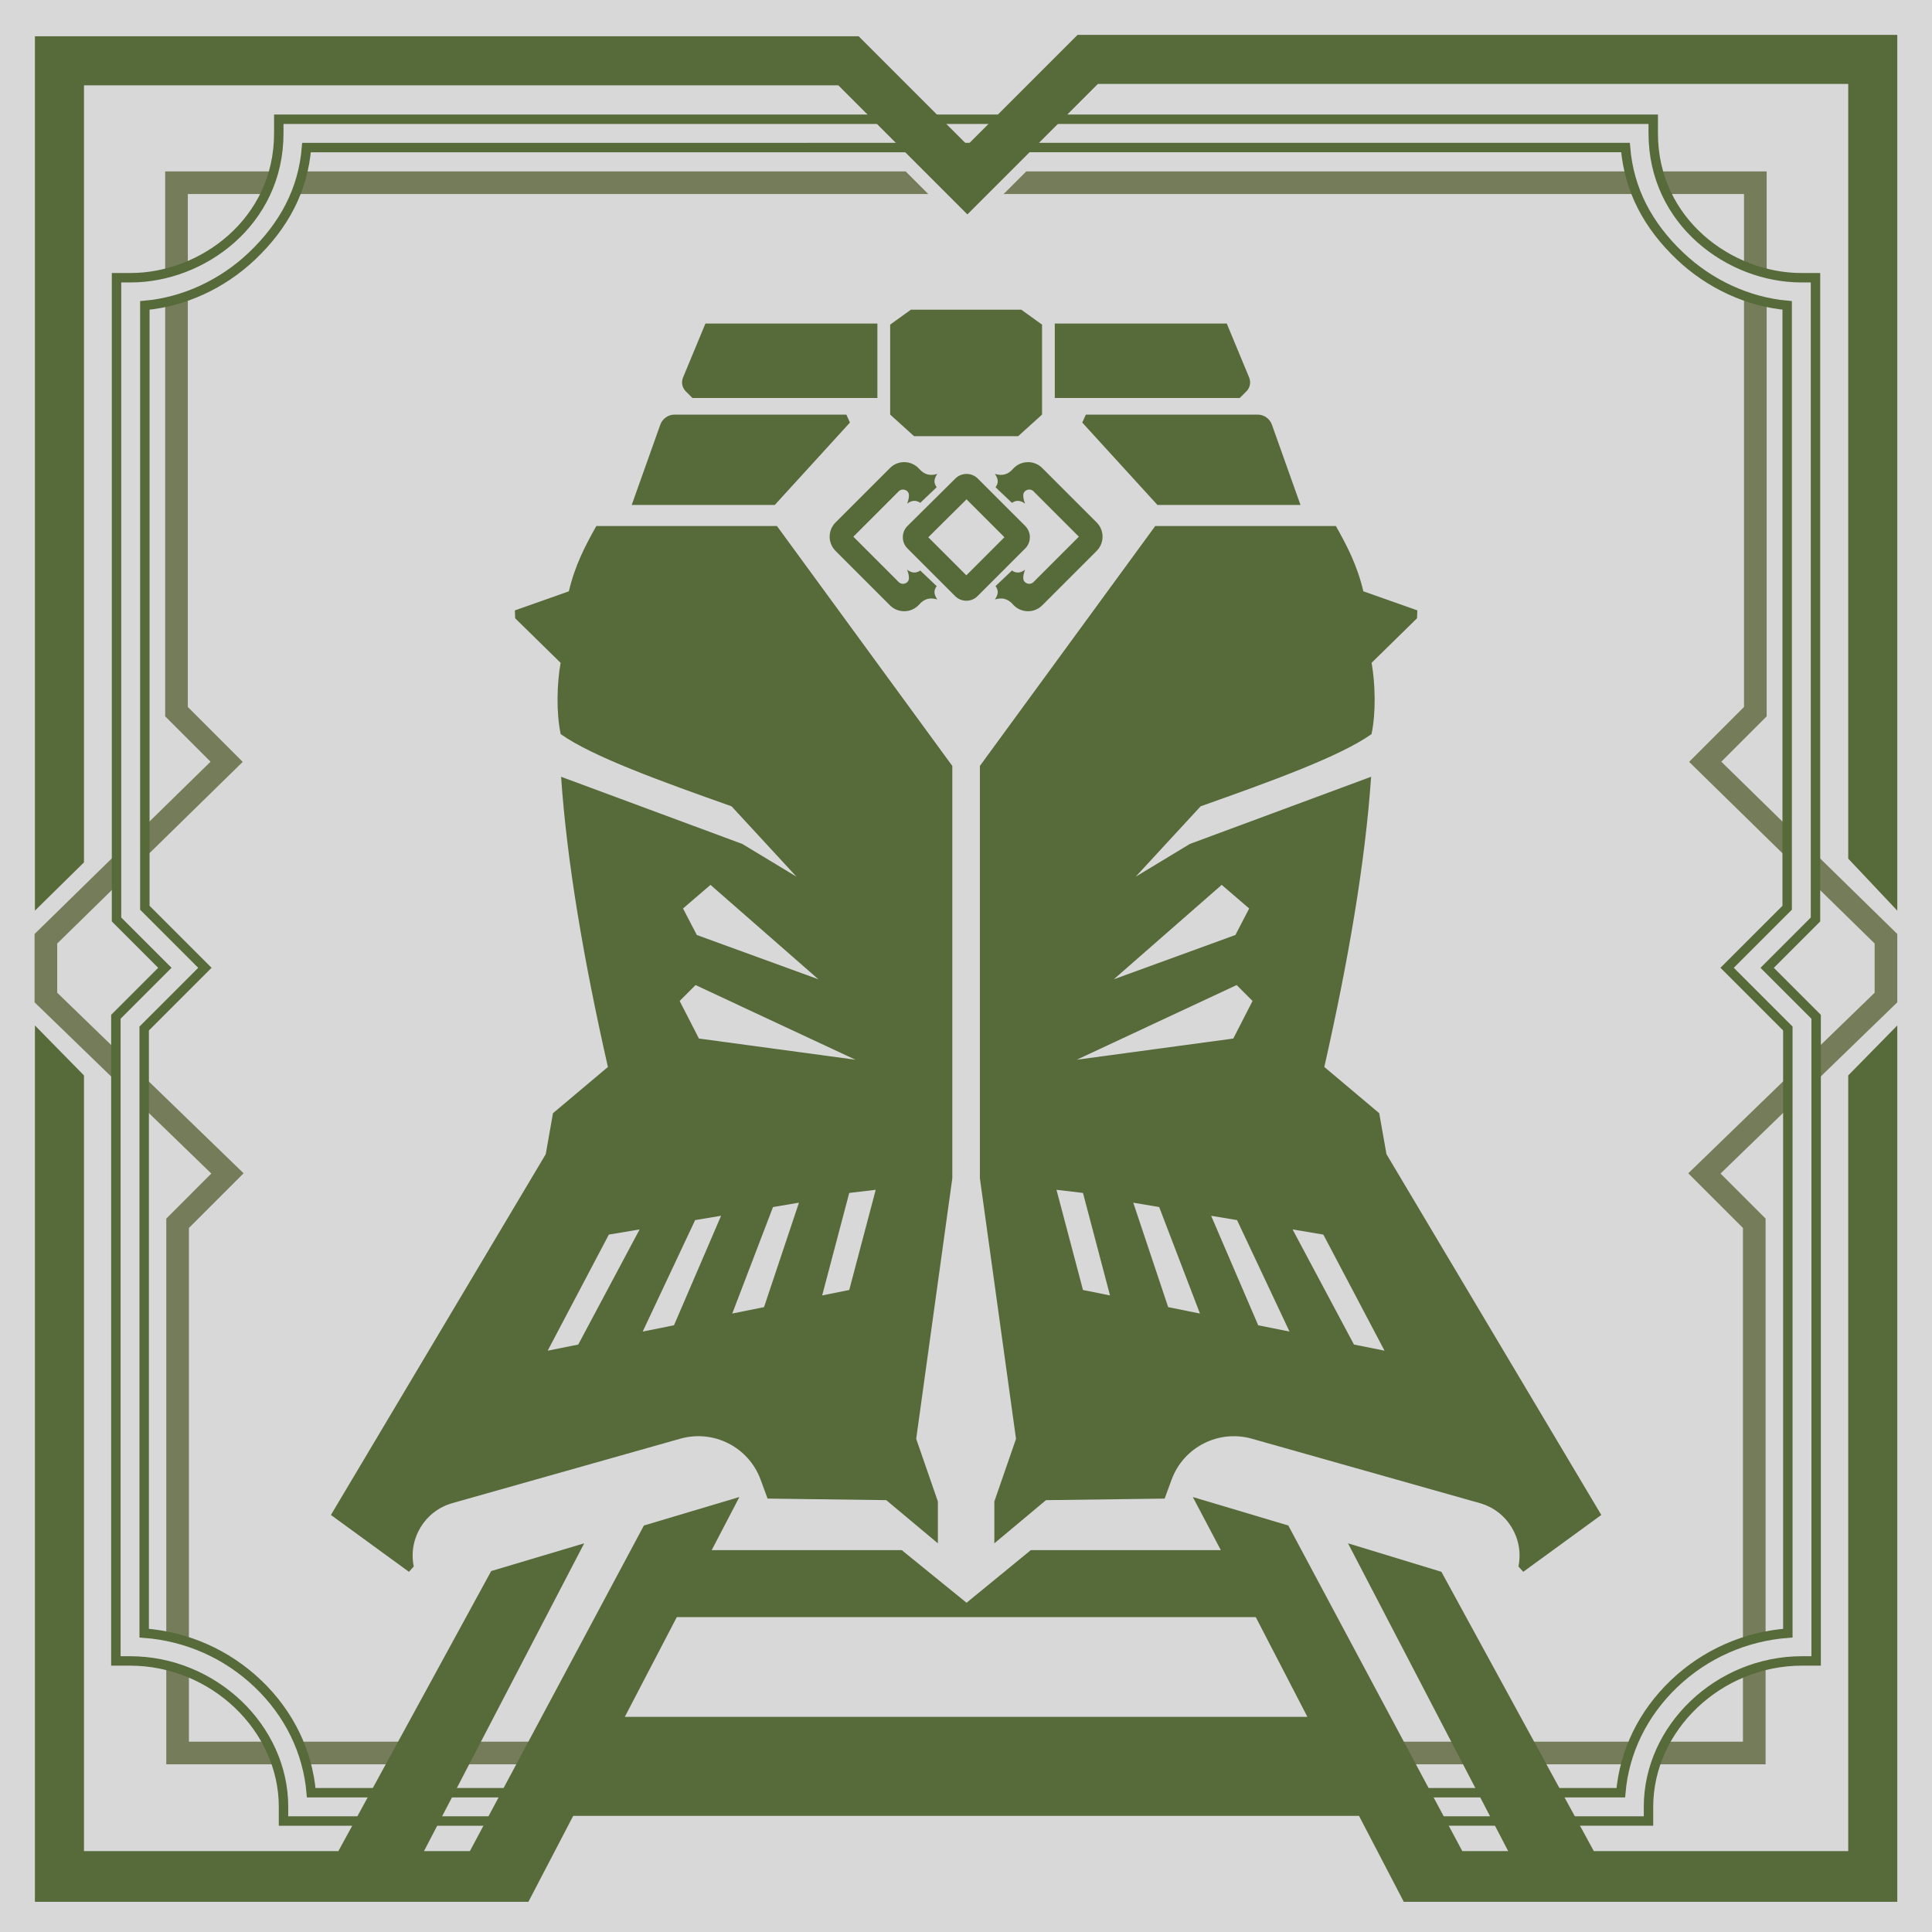 <?xml version="1.0" encoding="utf-8"?>
<!-- Generator: Adobe Illustrator 25.0.1, SVG Export Plug-In . SVG Version: 6.00 Build 0)  -->
<svg id="Layer_2" xmlns="http://www.w3.org/2000/svg" x="0px" y="0px"
	 viewBox="0 0 1024 1024" xml:space="preserve">
<style type="text/css">
	.st0{fill:#D8D8D8;}
	.st1{fill:#566A3A;}
	.st2{fill:#757C59;}
	.st3{fill:#D8D8D8;stroke:#566A3A;stroke-width:5;stroke-miterlimit:10;}
</style>
<rect class="st0" width="1024" height="1024"/>
<g>
	<path class="st1" d="M219.3,830.28l-2.55,2.81l-41.36-30.13l113.87-191.23l3.83-21.7l29.11-24.51
		c-12.82-56.6-21.71-108.59-24.81-153.81l96.05,35.6l28.72,17.36l-34.42-37.31c-37.32-13.22-73.81-26.38-90.56-38.26
		c-2.44-11.48-1.99-26.8-0.05-37.79l-24.08-23.61l-0.16-4.18l28.62-10.11c3.21-13.71,8.63-24.07,14.55-34.6h95.74l92.94,127.15
		v218.55L485.6,762.62l11.49,33.19v22.18l-27.37-22.89l-62.89-0.82l-3.69-10.04c-6.34-17.25-24.89-26.7-42.58-21.7l-120.8,34.14
		C225.2,800.8,216.27,815.45,219.3,830.28L219.3,830.28z"/>
	<path class="st1" d="M334.83,267.62h75.83l39.83-43.66l-1.91-4.21h-91.02c-3.41,0-6.44,2.14-7.59,5.35L334.83,267.62z"/>
	<path class="st1" d="M373.89,171.49h91.15v39.45H367l-3.53-3.53c-1.92-1.92-2.49-4.81-1.45-7.32L373.89,171.49z"/>
	<path class="st1" d="M804.81,830.28l2.55,2.81l41.36-30.13L734.85,611.72l-3.83-21.7l-29.11-24.51
		c12.82-56.6,21.71-108.59,24.81-153.81l-96.05,35.6l-28.72,17.36l34.42-37.31c37.32-13.22,73.81-26.38,90.56-38.26
		c2.44-11.48,1.99-26.8,0.05-37.79l24.08-23.61l0.16-4.18l-28.62-10.11c-3.21-13.71-8.63-24.07-14.55-34.6H612.3l-92.94,127.15
		v218.55l19.15,138.13l-11.49,33.19v22.18l27.37-22.89l62.89-0.82l3.69-10.04c6.34-17.25,24.89-26.7,42.58-21.7l120.8,34.14
		C798.91,800.8,807.83,815.45,804.81,830.28L804.81,830.28z"/>
	<path class="st1" d="M689.28,267.62h-75.83l-39.83-43.66l1.91-4.21h91.02c3.41,0,6.44,2.14,7.59,5.35L689.28,267.62z"/>
	<path class="st1" d="M650.21,171.49h-91.15v39.45h98.04l3.53-3.53c1.92-1.92,2.49-4.81,1.45-7.32L650.21,171.49z"/>
	<polygon class="st1" points="541.32,164.15 552.3,172.06 552.3,219.74 539.66,231.17 484.45,231.17 471.81,219.74 471.81,172.06
		482.79,164.15 	"/>
</g>
<g>
	<g>
		<polygon class="st2" points="735.05,935.13 935.8,935.13 935.8,645.88 911.93,622 1005.6,531.25 1005.6,495.03 912.33,403.72
			936.37,379.68 936.37,90.85 543.93,90.85 531.93,102.85 924.37,102.85 924.37,374.71 895.27,403.81 993.6,500.08 993.6,526.17
			894.82,621.87 923.8,650.85 923.8,923.13 735.05,923.13 		"/>
	</g>
	<g>
		<polygon class="st2" points="288.87,935.13 88.13,935.13 88.13,645.88 112,622 18.33,531.25 18.33,495.03 111.59,403.72
			87.55,379.68 87.55,90.85 480,90.85 492,102.85 99.55,102.85 99.55,374.71 128.65,403.81 30.33,500.08 30.33,526.17
			129.11,621.87 100.13,650.85 100.13,923.13 288.87,923.13 		"/>
	</g>
</g>
<g>
	<path class="st3" d="M861.55,78.2c1.84,22.49,11.93,41.39,28.88,57.49c15.81,15.03,36.17,24.33,56.81,26.17v319.26l-31.83,31.83
		l32.18,32.18v320.48c-22.62,1.7-43.8,11.06-60.29,26.79c-16.53,15.76-26.39,36.05-28.24,57.78H753.64v15h120.1v-7.5
		c0-41.93,37.25-77.35,81.35-77.35h7.5V538.92l-25.96-25.96l25.62-25.62V147.2h-7.5c-37.91,0-78.5-29.54-78.5-76.5v-7.5H147.76v7.5
		c0,46.96-40.59,76.5-78.5,76.5h-7.5v340.13l25.62,25.62l-25.96,25.96v341.42h7.5c44.1,0,81.35,35.42,81.35,77.35v7.5h120.1v-15
		H164.95c-1.85-21.73-11.71-42.01-28.24-57.78c-16.49-15.73-37.67-25.09-60.29-26.79V545.13l32.18-32.18l-31.83-31.83V161.87
		c20.64-1.83,41-11.14,56.81-26.17c16.95-16.11,27.04-35,28.88-57.49C271.19,78.2,752.81,78.2,861.55,78.2z"/>
</g>
<g>
	<polygon class="st1" points="1005.6,482.66 979.6,455.08 979.6,44.49 581.9,44.49 512.74,113.64 444.34,45.23 44.51,45.23
		44.51,457.08 18.51,482.66 18.51,19.23 455.11,19.23 512.74,76.87 571.13,18.49 1005.6,18.49 	"/>
</g>
<g>
	<polygon class="st1" points="280.06,1008 18.51,1008 18.51,543.51 44.51,570 44.51,981.14 179.34,981.14 260.34,832.7
		309.64,817.99 224.72,981.14 249.04,981.14 341.28,808.55 391.89,793.45 377.22,821.6 477.94,821.6 512.29,849.49 546.35,821.6
		647.06,821.6 632.21,793.45 682.83,808.55 775.06,981.14 799.38,981.14 714.47,817.99 763.97,833.09 844.77,981.14 979.6,981.14
		979.6,570 1005.6,543.51 1005.6,1008 744.04,1008 720.3,962.45 303.81,962.45 	"/>
	<path class="st1" d="M331.17,909.96"/>
</g>
<g>
	<path class="st1" d="M512.18,318.4c-2.25,0-4.37-0.88-5.96-2.47l-25.23-25.23c-1.6-1.6-2.47-3.72-2.47-5.98s0.89-4.38,2.5-5.97
		l25.34-25.12c3.29-3.26,8.63-3.25,11.9,0.03l25.12,25.11c3.29,3.29,3.29,8.64,0,11.93l-25.23,25.23
		C516.55,317.53,514.43,318.4,512.18,318.4z M492.01,284.76l20.17,20.17l20.19-20.19l-20.08-20.08L492.01,284.76z"/>
</g>
<g>
	<path class="st1" d="M439.74,284.79c-0.09-2.84,0.95-5.71,3.12-7.88l28.84-28.84c2.05-2.05,4.75-3.16,7.68-3.12
		c2.9,0.04,5.6,1.22,7.59,3.32c2.97,3.49,6.1,4.02,9.8,2.92c-1.85,2.82-1.98,4.7-0.32,7.07l-8.7,8.26
		c-2.39-1.68-4.69-1.25-6.95,0.42c0.63-1.59,0.99-3.11,0.96-4.51c-0.07-2.72-3.5-3.94-5.43-2.02l-24.04,24.04v0.01l24.04,24.04
		c1.93,1.93,5.36,0.71,5.43-2.02c0.04-1.4-0.33-2.92-0.96-4.51c2.26,1.67,4.56,2.1,6.95,0.42l8.7,8.26
		c-1.66,2.37-1.53,4.24,0.32,7.07c-3.7-1.1-6.84-0.57-9.8,2.92c-2,2.1-4.69,3.28-7.59,3.32c-2.92,0.04-5.63-1.07-7.68-3.12
		l-28.84-28.84c-2.17-2.17-3.21-5.04-3.12-7.88"/>
</g>
<g>
	<polygon class="st0" points="433.77,519.04 376.57,469 362.02,481.51 369.33,495.57 	"/>
	<polygon class="st0" points="368.66,522.11 360.23,530.53 370.45,550.45 453.43,561.68 	"/>
	<polygon class="st0" points="322.7,654.36 290.28,715.89 306.49,712.63 339.01,651.62 	"/>
	<polygon class="st0" points="368.44,646.68 340.64,705.76 357.23,702.42 382.19,644.38 	"/>
	<polygon class="st0" points="409.71,639.76 388.11,696.2 404.95,692.81 423.46,637.45 	"/>
	<polygon class="st0" points="450.11,632.28 435.77,686.61 450.11,683.72 464.15,630.62 	"/>
	<polygon class="st0" points="590.34,519.04 647.53,469 662.09,481.51 654.78,495.57 	"/>
	<polygon class="st0" points="655.45,522.11 663.87,530.53 653.66,550.45 570.68,561.68 	"/>
	<polygon class="st0" points="701.4,654.36 733.83,715.89 717.62,712.63 685.09,651.62 	"/>
	<polygon class="st0" points="655.66,646.68 683.47,705.76 666.87,702.42 641.92,644.38 	"/>
	<polygon class="st0" points="614.39,639.76 636,696.2 619.16,692.81 600.65,637.45 	"/>
	<polygon class="st0" points="574,632.28 588.33,686.61 574,683.72 559.96,630.62 	"/>
</g>
<g>
	<path class="st1" d="M584.37,284.79c0.09-2.84-0.95-5.71-3.12-7.88l-28.84-28.84c-2.05-2.05-4.75-3.16-7.68-3.12
		c-2.9,0.04-5.6,1.22-7.59,3.32c-2.97,3.49-6.1,4.02-9.8,2.92c1.85,2.82,1.98,4.7,0.32,7.07l8.7,8.26c2.39-1.68,4.69-1.25,6.95,0.42
		c-0.63-1.59-0.99-3.11-0.96-4.51c0.07-2.72,3.5-3.94,5.43-2.02l24.04,24.04v0.01l-24.04,24.04c-1.93,1.93-5.36,0.71-5.43-2.02
		c-0.04-1.4,0.33-2.92,0.96-4.51c-2.26,1.67-4.56,2.1-6.95,0.42l-8.7,8.26c1.66,2.37,1.53,4.24-0.32,7.07
		c3.7-1.1,6.84-0.57,9.8,2.92c2,2.1,4.69,3.28,7.59,3.32c2.92,0.04,5.63-1.07,7.68-3.12l28.84-28.84c2.17-2.17,3.21-5.04,3.12-7.88"
		/>
</g>
<polygon class="st0" points="358.72,857.09 331.17,909.96 692.94,909.96 665.57,857.09 "/>
</svg>
